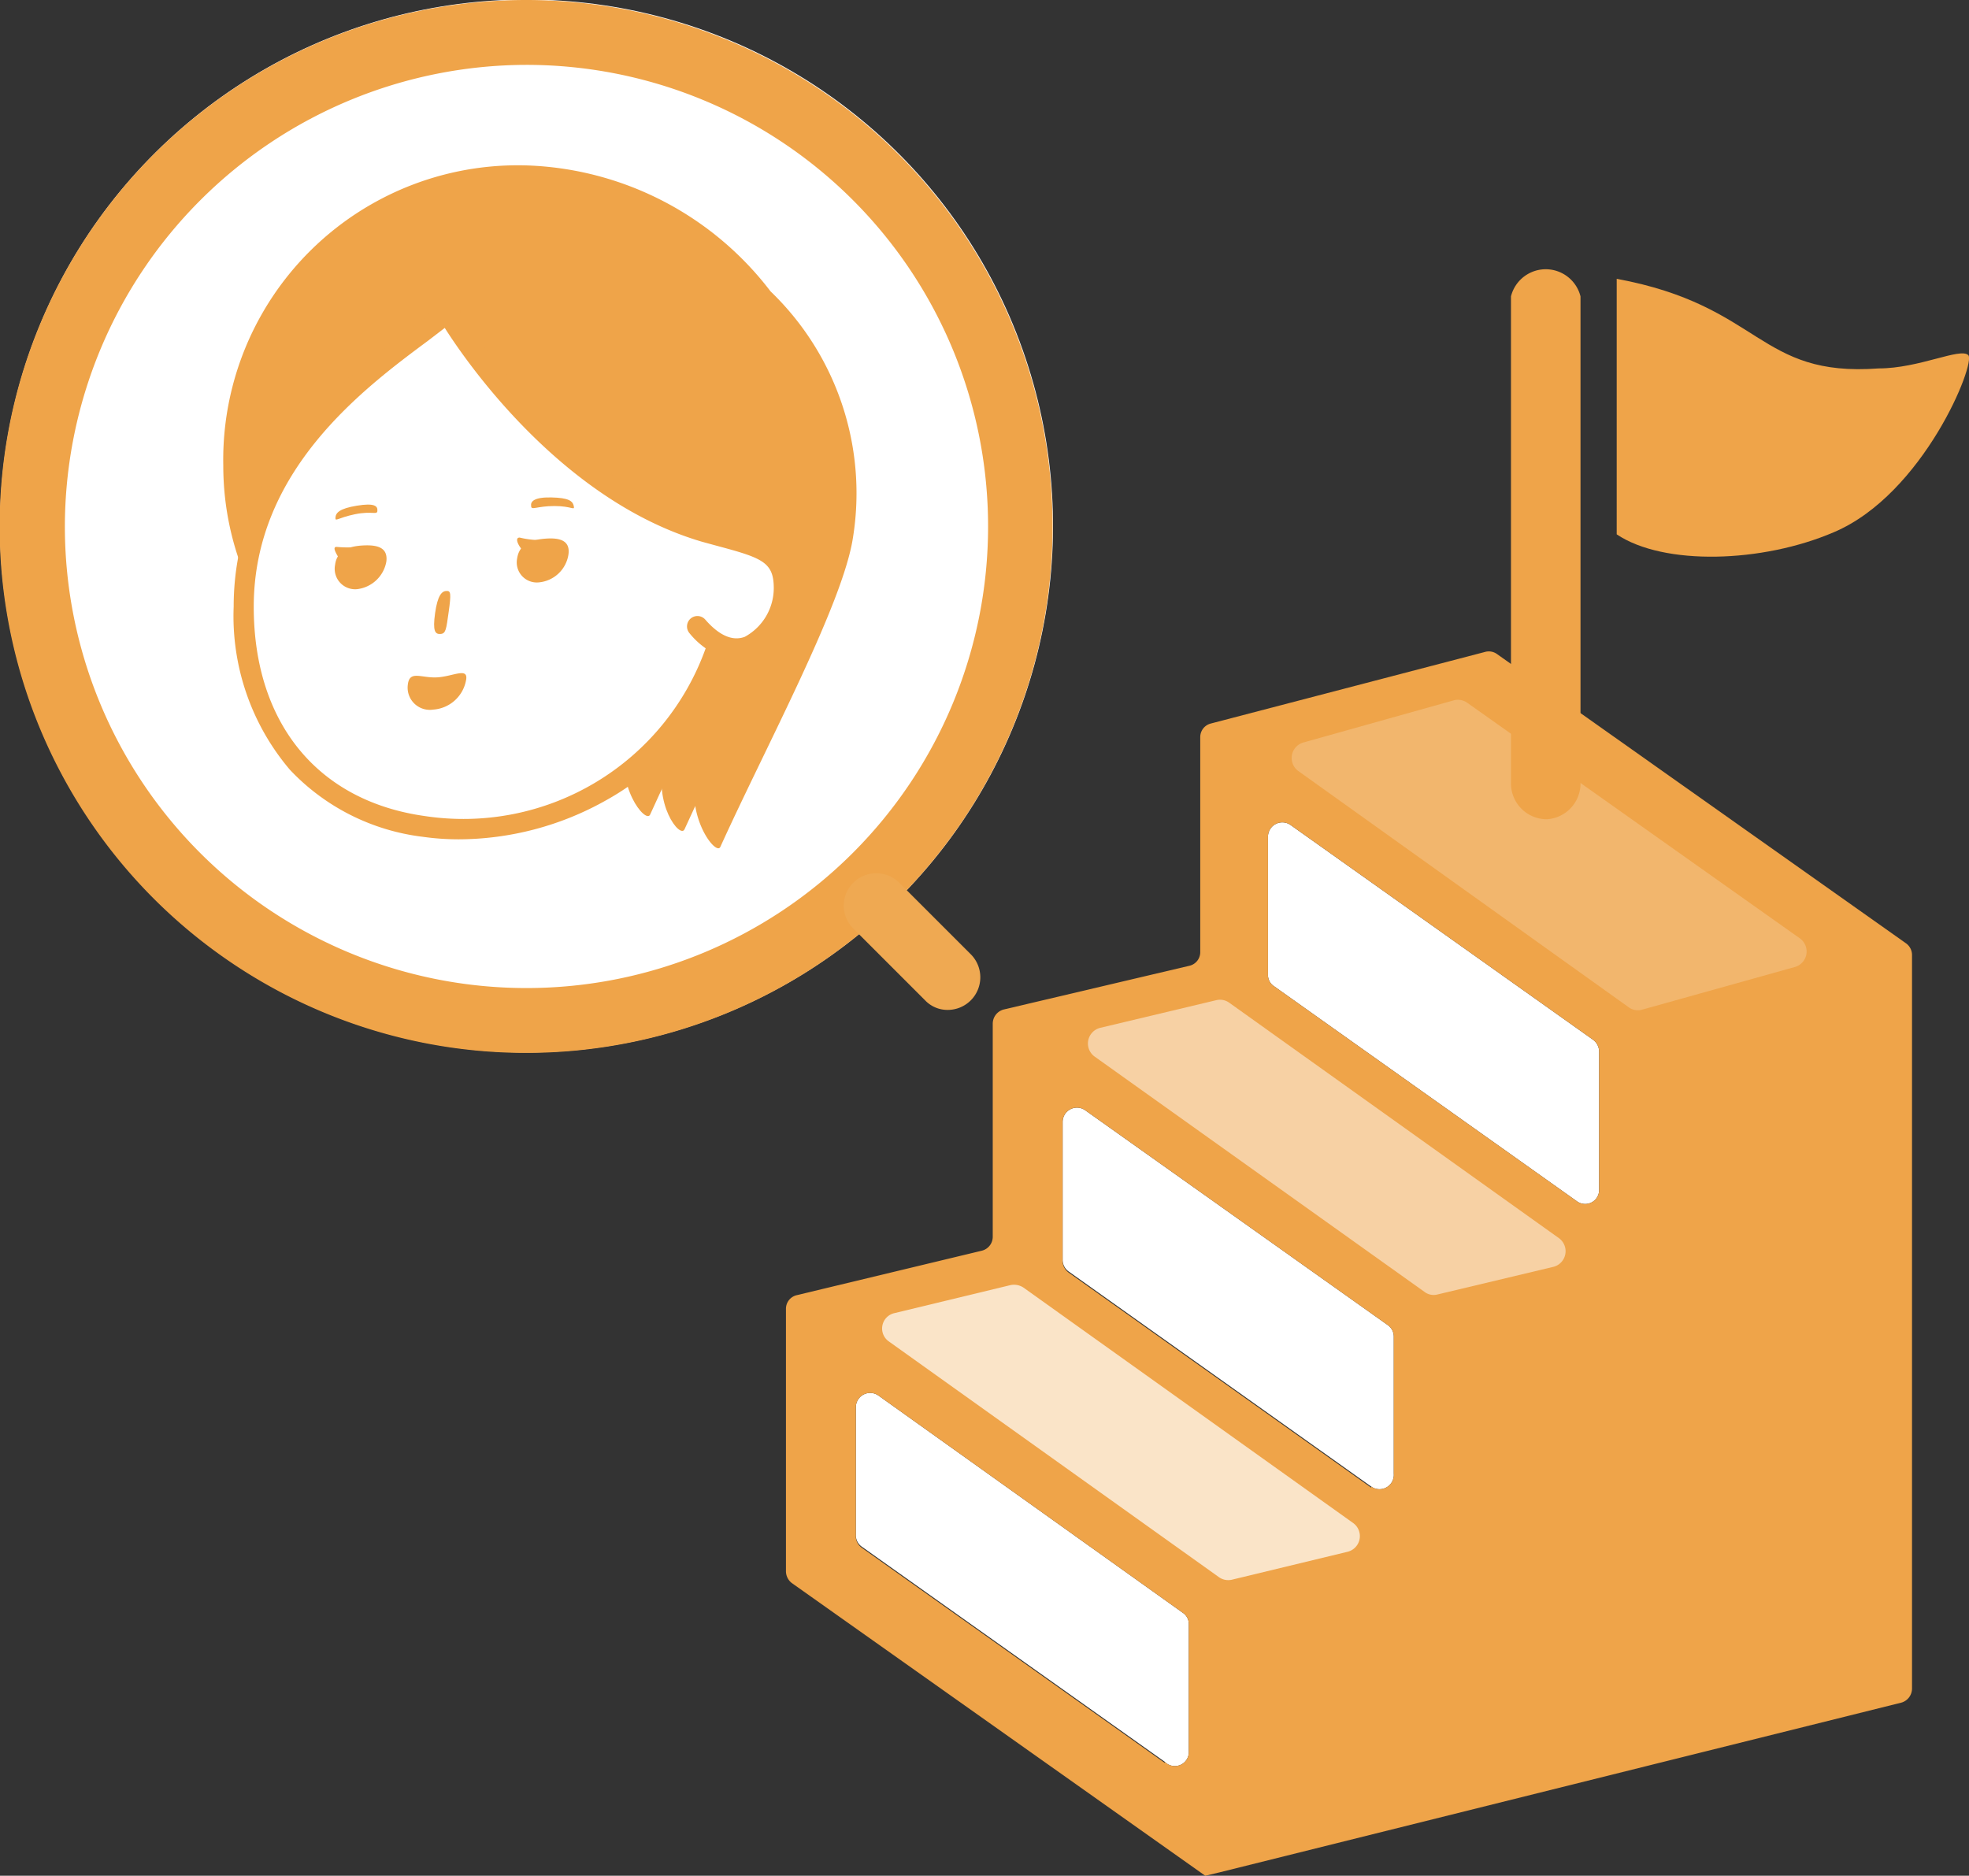 <svg xmlns="http://www.w3.org/2000/svg" viewBox="0 0 54.94 52.34"><rect x="0" y="0" width="54.94" height="52.34" fill="#333333" stroke="none"/><g id="レイヤー_2" data-name="レイヤー 2"><g id="レイヤー_1-2" data-name="レイヤー 1"><path d="M32.5,49.16l-8.45-6a.39.39,0,0,1-.17-.32V39.27a.4.4,0,0,1,.63-.33L33,45a.37.37,0,0,1,.17.32v3.54A.39.39,0,0,1,32.5,49.16Z" fill="#fff"/><path d="M38.26,41.48l-8.44-6a.4.4,0,0,1-.17-.33V31.3a.4.4,0,0,1,.63-.32l8.45,6a.39.39,0,0,1,.16.32v3.82A.4.4,0,0,1,38.26,41.48Z" fill="#fff"/><path d="M44,33.52l-8.45-6a.37.37,0,0,1-.17-.32V23.34a.4.4,0,0,1,.63-.32l8.45,6a.42.42,0,0,1,.16.32V33.2A.39.39,0,0,1,44,33.52Z" fill="#fff"/><path d="M41.44,18.19l-7.66,2a.39.39,0,0,0-.29.38v6a.39.39,0,0,1-.31.38L28,28.17a.41.41,0,0,0-.3.39v5.95a.4.4,0,0,1-.31.39l-5.16,1.24a.39.39,0,0,0-.3.38v7.33a.42.42,0,0,0,.16.32l11.54,8.17.42-.1,19-4.73a.41.41,0,0,0,.3-.39V26.64a.4.4,0,0,0-.17-.32L41.77,18.25A.39.39,0,0,0,41.44,18.19Zm-8.94,31-8.45-6a.39.39,0,0,1-.17-.32V39.27a.4.4,0,0,1,.63-.33L33,45a.37.37,0,0,1,.17.32v3.54A.39.39,0,0,1,32.5,49.16Zm1.35-5.32L25.66,38a.39.39,0,0,1,.14-.7l2.88-.7a.41.41,0,0,1,.32.07l8.19,5.85a.4.4,0,0,1-.13.71l-2.89.69A.4.4,0,0,1,33.85,43.84Zm4.41-2.36-8.44-6a.4.4,0,0,1-.17-.33V31.3a.4.4,0,0,1,.63-.32l8.45,6a.39.39,0,0,1,.16.32v3.82A.4.4,0,0,1,38.26,41.48Zm1.36-5.61L31.43,30a.4.4,0,0,1,.14-.71l2.88-.69a.4.4,0,0,1,.32.06L43,34.54a.39.39,0,0,1-.13.7l-2.89.7A.41.41,0,0,1,39.62,35.87ZM44,33.52l-8.45-6a.37.37,0,0,1-.17-.32V23.34a.4.4,0,0,1,.63-.32l8.45,6a.42.42,0,0,1,.16.32V33.2A.39.39,0,0,1,44,33.52Zm1.35-5.62L37.16,22a.39.39,0,0,1,.13-.7l3.74-1a.41.41,0,0,1,.34.06l8.26,5.86a.39.39,0,0,1-.12.7L45.72,28A.36.36,0,0,1,45.39,27.9Z" fill="#efa449"/><path d="M34,44l-9.2-6.57a.44.44,0,0,1,.16-.79l3.23-.78a.48.48,0,0,1,.37.07l9.2,6.57a.45.45,0,0,1-.16.8l-3.23.78A.45.45,0,0,1,34,44Z" fill="#fae4c8"/><path d="M39.75,36.05l-9.21-6.57a.45.45,0,0,1,.16-.8l3.23-.77a.44.44,0,0,1,.37.07l9.2,6.57a.45.45,0,0,1-.16.8l-3.23.77A.42.42,0,0,1,39.75,36.05Z" fill="#f7d1a4"/><path d="M45.45,28.11l-9.23-6.6a.45.45,0,0,1,.14-.79l4.21-1.18a.45.45,0,0,1,.37.07l9.29,6.58a.45.45,0,0,1-.14.79l-4.26,1.19A.43.43,0,0,1,45.45,28.11Z" fill="#f2b66d"/><path d="M45.11,7.78c4.06.75,3.93,2.75,7.31,2.5,1.13,0,2.28-.59,2.5-.37s-1.25,3.88-3.75,4.94c-2,.86-4.75.94-6.06.06Z" fill="#efa449"/><path d="M43.16,22.86a1,1,0,0,1-1-1V8.27a1,1,0,0,1,1.94,0V21.89A1,1,0,0,1,43.16,22.86Z" fill="#efa449"/><circle cx="14.69" cy="14.69" r="14.69" transform="translate(-2.98 25.6) rotate(-76.72)" fill="#fff"/><path d="M14.69,1.81A12.88,12.88,0,1,1,1.81,14.69,12.9,12.9,0,0,1,14.69,1.81m0-1.81A14.69,14.69,0,1,0,29.37,14.69,14.69,14.69,0,0,0,14.69,0Z" fill="#efa449"/><path d="M21.34,18.42c-.73,1.59-1.6,3.31-2.24,4.72-.12.27-.89-.71-.56-1.94" fill="#efa449"/><path d="M20.39,18c-.74,1.6-1.61,3.31-2.25,4.73-.12.27-1-.82-.64-2.05" fill="#efa449"/><path d="M15.38,21.56c-5.05,0-9.15-3.83-9.15-8.57a8.22,8.22,0,0,1,8.58-8.37A8.93,8.93,0,0,1,21.5,8.13,7.81,7.81,0,0,1,23.8,15c-.28,1.85-2.43,5.83-3.7,8.63-.12.27-1-.88-.65-2.11" fill="#efa449"/><path d="M20,18c-1.87,6.62-13.22,7.34-13.22-1.1,0-4.51,4.09-6.91,5.7-8.21,0,0,2.85,4.89,7.19,6.11,1.49.42,2.21.5,2.21,1.58S20.73,19,19.46,17.48" fill="#fff"/><path d="M12.8,23.42a7.13,7.13,0,0,1-1-.07,6.1,6.1,0,0,1-3.71-1.87,6.62,6.62,0,0,1-1.57-4.55c0-4.09,3.19-6.47,5.1-7.89l.71-.55a.3.3,0,0,1,.24-.06.3.3,0,0,1,.2.14s2.84,4.81,7,6l.43.12c1.2.33,2,.54,2,1.74A2.1,2.1,0,0,1,21,18.32a1.23,1.23,0,0,1-.76,0,7.15,7.15,0,0,1-3.31,4A8.42,8.42,0,0,1,12.8,23.42ZM12.41,9.15l-.47.36c-1.82,1.35-4.86,3.63-4.86,7.42,0,3.24,1.78,5.42,4.77,5.84a7.18,7.18,0,0,0,7.84-4.68,2.16,2.16,0,0,1-.45-.42.29.29,0,0,1,.44-.38c.27.31.67.64,1.1.48a1.55,1.55,0,0,0,.81-1.36c0-.72-.32-.84-1.55-1.17l-.44-.12C15.76,14,13.1,10.24,12.41,9.15Z" fill="#efa449"/><path d="M13,19a1,1,0,0,1-.91.8.62.62,0,0,1-.71-.7c.05-.41.38-.17.83-.2S13.09,18.6,13,19Z" fill="#efa449"/><path d="M15.86,15.48a.92.92,0,0,1-.82.77.56.56,0,0,1-.61-.67c.06-.4.39-.52.79-.55S15.92,15.08,15.86,15.48Z" fill="#efa449"/><path d="M10.53,14.25c0,.13-.15,0-.63.1s-.55.22-.54.09.11-.25.6-.33S10.54,14.12,10.53,14.25Z" fill="#efa449"/><path d="M14.82,14.12c0,.13.16,0,.65,0s.57.14.54,0-.14-.23-.63-.24S14.8,14,14.82,14.12Z" fill="#efa449"/><path d="M12.46,16.49c-.13,0-.25.12-.32.62s0,.59.15.58.16-.12.23-.62S12.58,16.48,12.46,16.49Z" fill="#efa449"/><path d="M15.11,15.07A2.47,2.47,0,0,1,14.5,15c-.14,0-.05.2.06.33" fill="#efa449"/><path d="M10.78,15.67a.94.94,0,0,1-.82.77.57.57,0,0,1-.61-.68c.05-.4.39-.52.78-.54S10.83,15.27,10.78,15.67Z" fill="#efa449"/><path d="M10,15.26a3.14,3.14,0,0,1-.61,0c-.13,0,0,.2.07.32" fill="#efa449"/><path d="M26.44,28.18a.86.86,0,0,1-.63-.27l-2-2a.9.9,0,0,1,0-1.28.91.91,0,0,1,1.28,0l2,2a.91.91,0,0,1-.64,1.55Z" fill="#efa952"/></g></g></svg>